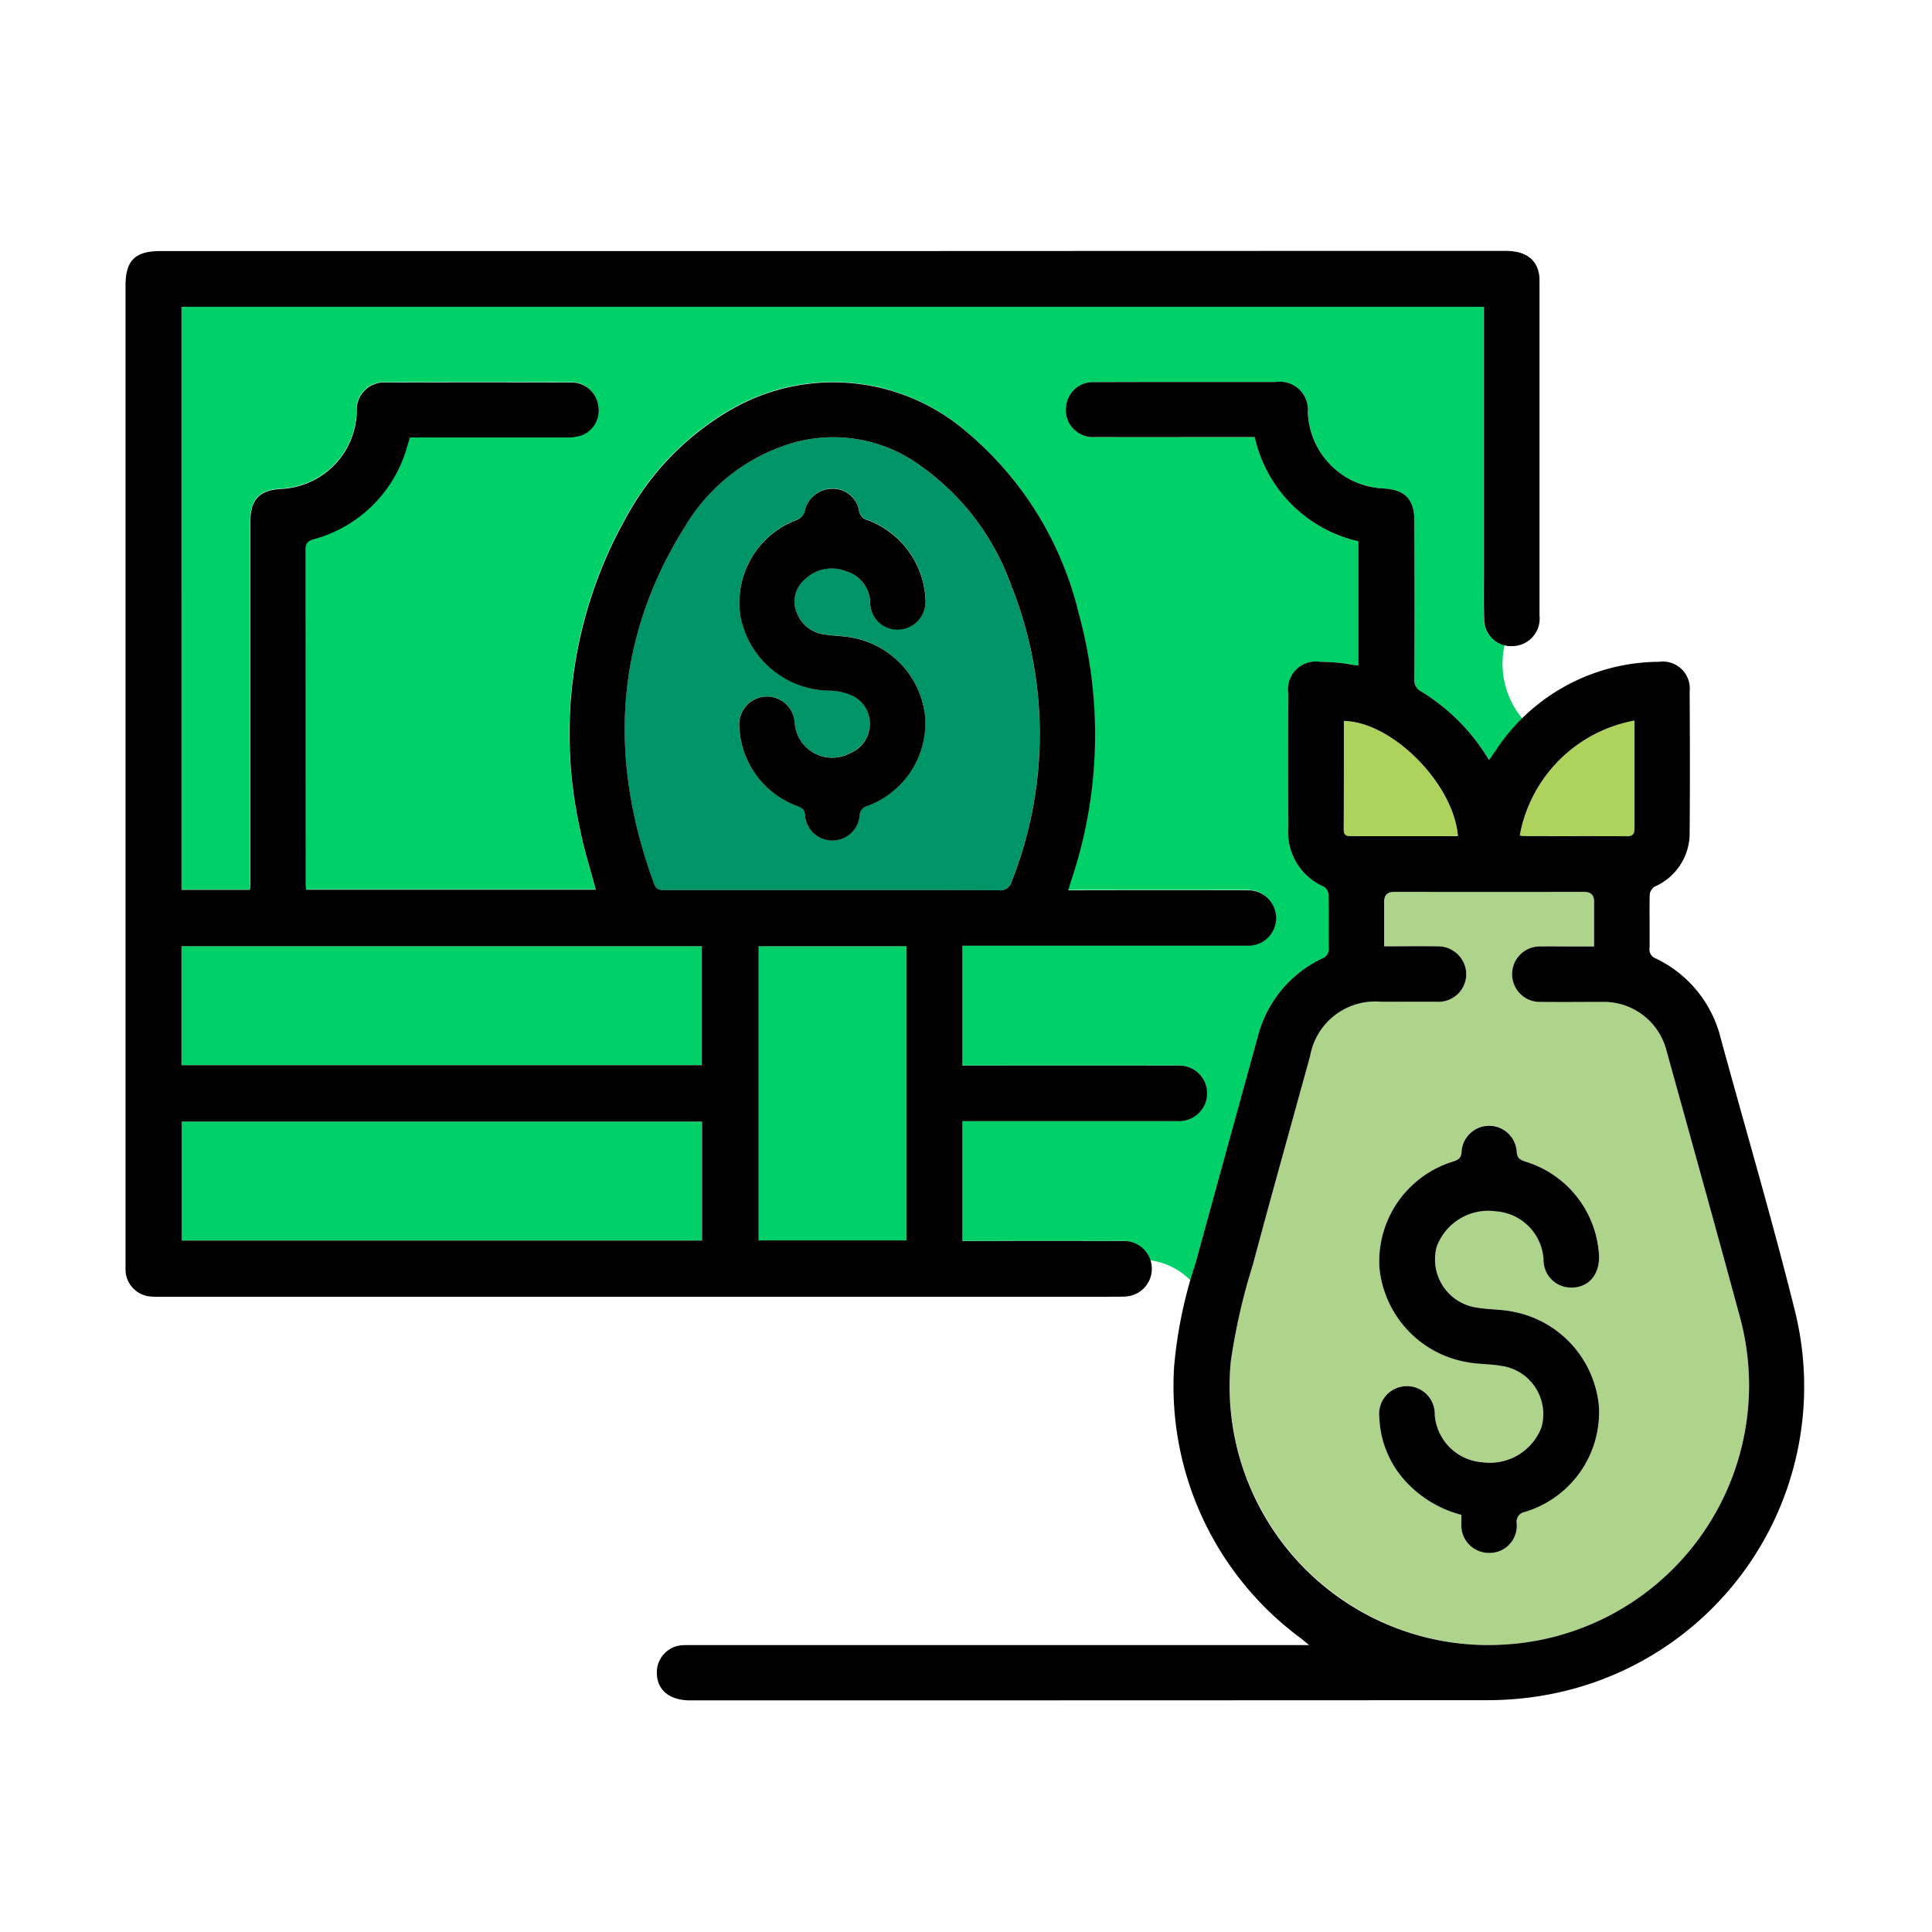 <svg xmlns="http://www.w3.org/2000/svg" width="77" height="77" viewBox="0 0 77 77">
  <g id="icon9" transform="translate(-1044 -1508)">
    <rect id="Rectángulo_35444" data-name="Rectángulo 35444" width="77" height="77" transform="translate(1044 1508)" fill="none"/>
    <g id="Grupo_133658" data-name="Grupo 133658" transform="translate(-2389.185 1140.927)">
      <path id="Trazado_150814" data-name="Trazado 150814" d="M3490.229,445.949h5.888V434.228h-5.888Z" transform="translate(-26.809 -29.441)" fill="#00d068"/>
      <path id="Trazado_150815" data-name="Trazado 150815" d="M3480.827,410.433q3.326,0,6.651,0c2.217,0,4.434-.006,6.651.007a.458.458,0,0,0,.51-.347,15.982,15.982,0,0,0-.026-11.82,9.883,9.883,0,0,0-3.578-4.729,5.876,5.876,0,0,0-5.3-.878,7.435,7.435,0,0,0-4.125,3.294c-2.834,4.526-3.033,9.3-1.219,14.241C3480.479,410.436,3480.635,410.433,3480.827,410.433Zm5.3-14.781a.548.548,0,0,0,.271-.322,1.121,1.121,0,0,1,1.087-.9,1.051,1.051,0,0,1,1.079.883.459.459,0,0,0,.347.368,3.546,3.546,0,0,1,2.3,3.219,1.11,1.11,0,0,1-1.079,1.143A1.078,1.078,0,0,1,3489,399a1.334,1.334,0,0,0-.956-1.28,1.546,1.546,0,0,0-1.658.333,1.142,1.142,0,0,0-.335,1.255,1.352,1.352,0,0,0,1.148.933c.377.063.768.056,1.14.136a3.57,3.57,0,0,1,2.856,3.2,3.528,3.528,0,0,1-2.314,3.5.4.4,0,0,0-.3.388,1.095,1.095,0,0,1-2.182-.029c-.018-.253-.154-.295-.328-.365a3.529,3.529,0,0,1-2.288-3.185,1.105,1.105,0,1,1,2.206-.135,1.5,1.5,0,0,0,2.207,1.222,1.248,1.248,0,0,0,.789-1.162,1.228,1.228,0,0,0-.815-1.178,2.234,2.234,0,0,0-.793-.154,3.656,3.656,0,0,1-3.547-2.973A3.525,3.525,0,0,1,3486.125,395.652Z" transform="translate(-21.137 -7.886)" fill="#009568"/>
      <path id="Trazado_150816" data-name="Trazado 150816" d="M3463.529,434.225h-20.74v4.741h20.74Z" transform="translate(-2.371 -29.44)" fill="#00d068"/>
      <path id="Trazado_150817" data-name="Trazado 150817" d="M3557.075,420.288c.274,0,.29-.151.289-.358,0-1.225,0-2.45,0-3.675v-.58a5.693,5.693,0,0,0-4.57,4.575.626.626,0,0,0,.125.031C3554.3,420.283,3555.69,420.279,3557.075,420.288Z" transform="translate(-59.036 -19.885)" fill="#aed35d"/>
      <path id="Trazado_150818" data-name="Trazado 150818" d="M3442.8,453.381h20.738v-4.742H3442.8Z" transform="translate(-2.38 -36.865)" fill="#00d068"/>
      <path id="Trazado_150819" data-name="Trazado 150819" d="M3538.686,420.3h4.191c-.167-2.089-2.624-4.562-4.547-4.592q0,2.173,0,4.344C3538.329,420.321,3538.508,420.3,3538.686,420.3Z" transform="translate(-51.586 -19.903)" fill="#aed35d"/>
      <path id="Trazado_150820" data-name="Trazado 150820" d="M3495.515,395.15a1.068,1.068,0,0,1-.823-1.068c-.017-.619-.007-1.239-.007-1.859q0-5.056,0-10.112v-.453h-51.911v23.226h2.728c.006-.115.017-.223.017-.331q0-7.156,0-14.312c0-.917.346-1.286,1.252-1.335a3.163,3.163,0,0,0,2.99-3.08,1.086,1.086,0,0,1,1.165-1.161q3.661-.01,7.323,0a1.076,1.076,0,0,1,1.135.915,1.063,1.063,0,0,1-.668,1.194,1.732,1.732,0,0,1-.582.082c-1.946.006-3.891,0-5.836,0h-.421c-.038.122-.071.226-.1.331a5.3,5.3,0,0,1-3.716,3.72c-.237.072-.342.149-.342.418q.012,6.654.006,13.309c0,.073.01.145.017.245h11.543c-.213-.808-.469-1.6-.627-2.408a17.577,17.577,0,0,1,1.843-12.436,11,11,0,0,1,4.339-4.379,8.151,8.151,0,0,1,9.24.988,13.552,13.552,0,0,1,4.442,7.181,18.229,18.229,0,0,1-.312,10.757c-.031.092-.054.187-.093.321h.464q3.346,0,6.691,0a1.1,1.1,0,1,1,.05,2.208c-.1.007-.2,0-.3,0H3473.9V411.9h.458q4.052,0,8.1,0a1.106,1.106,0,0,1,1.137,1.463,1.126,1.126,0,0,1-1.161.749q-2.714,0-5.428,0H3473.9v4.78h.438q2.956,0,5.911,0a1.119,1.119,0,0,1,1.148.772,2.81,2.81,0,0,1,1.609.805c.058-.206.115-.412.172-.618q1.252-4.546,2.5-9.093a4.741,4.741,0,0,1,2.554-3.117.4.4,0,0,0,.274-.416c-.015-.718,0-1.437-.01-2.156a.4.4,0,0,0-.185-.294,2.37,2.37,0,0,1-1.421-2.291q-.009-2.714,0-5.428a1.11,1.11,0,0,1,1.268-1.246c.26,0,.52.017.779.043.243.024.485.071.749.111v-4.957a5.468,5.468,0,0,1-4.13-4.154h-.4c-1.983,0-3.965,0-5.948,0a1.086,1.086,0,0,1-1.123-1.434,1.069,1.069,0,0,1,1.073-.754c1.462-.008,2.924-.006,4.387-.007.953,0,1.908,0,2.862,0a1.119,1.119,0,0,1,1.27,1.213,3.154,3.154,0,0,0,3,3.031c.879.047,1.246.43,1.247,1.31,0,2.094.005,4.189,0,6.283a.5.5,0,0,0,.273.5,7.988,7.988,0,0,1,2.7,2.731l.281-.4a9.408,9.408,0,0,1,1.057-1.239A3.425,3.425,0,0,1,3495.515,395.15Z" transform="translate(-2.366 -2.362)" fill="#00d068"/>
      <path id="Trazado_150821" data-name="Trazado 150821" d="M3546.351,436.077a2.579,2.579,0,0,0-2.547-1.942c-.818,0-1.635.006-2.453,0a1.106,1.106,0,1,1,0-2.21c.372-.009.743,0,1.115,0h1c0-.637,0-1.206,0-1.776,0-.281-.134-.4-.412-.4q-3.772.005-7.545,0c-.282,0-.411.127-.411.4,0,.569,0,1.138,0,1.771.735,0,1.426-.008,2.116,0a1.123,1.123,0,0,1,1.157,1.11,1.107,1.107,0,0,1-1.161,1.1c-.743.009-1.487,0-2.229,0a2.631,2.631,0,0,0-2.832,2.159c-.761,2.768-1.539,5.532-2.279,8.305a24.526,24.526,0,0,0-.884,3.865,10.35,10.35,0,1,0,20.312-1.685C3548.334,443.206,3547.337,439.643,3546.351,436.077Zm-5.637,18.38a.4.4,0,0,0-.332.468,1.083,1.083,0,0,1-1.117,1.167,1.1,1.1,0,0,1-1.089-1.164c0-.111,0-.221,0-.353a4.586,4.586,0,0,1-2.159-1.268,3.973,3.973,0,0,1-1.11-2.608,1.109,1.109,0,1,1,2.208-.112,2.053,2.053,0,0,0,1.912,1.894,2.2,2.2,0,0,0,2.339-1.389,1.939,1.939,0,0,0-1.623-2.457c-.437-.076-.891-.063-1.327-.143a4.231,4.231,0,0,1-3.506-3.769,4.164,4.164,0,0,1,2.958-4.236c.222-.074.307-.156.318-.4a1.1,1.1,0,0,1,2.195,0c.012.242.1.325.317.4a4.145,4.145,0,0,1,2.951,3.566c.11.841-.323,1.436-1.031,1.463a1.1,1.1,0,0,1-1.165-1.127,2.048,2.048,0,0,0-1.892-1.91,2.195,2.195,0,0,0-2.364,1.4,1.941,1.941,0,0,0,1.643,2.443c.439.072.891.061,1.327.143a4.225,4.225,0,0,1,3.494,3.819A4.154,4.154,0,0,1,3540.713,454.458Z" transform="translate(-46.747 -27.133)" fill="#aed38a"/>
      <path id="Trazado_150822" data-name="Trazado 150822" d="M3478.03,418.746a1.108,1.108,0,1,0-.141-2.211q-2.956-.006-5.911,0h-.438v-4.78h3.107q2.715,0,5.428,0a1.126,1.126,0,0,0,1.16-.749,1.106,1.106,0,0,0-1.137-1.463q-4.052-.007-8.1,0h-.458v-4.779h11.126c.1,0,.2,0,.3,0a1.1,1.1,0,1,0-.049-2.208q-3.345-.007-6.691,0h-.464c.039-.135.062-.229.093-.321a18.233,18.233,0,0,0,.312-10.757,13.551,13.551,0,0,0-4.443-7.181,8.151,8.151,0,0,0-9.24-.988,11.006,11.006,0,0,0-4.339,4.379,17.576,17.576,0,0,0-1.843,12.436c.158.81.415,1.6.627,2.408h-11.543c-.007-.1-.017-.172-.017-.245q0-6.654-.006-13.309c0-.269.1-.346.342-.418a5.3,5.3,0,0,0,3.716-3.72l.1-.331h.421c1.945,0,3.891,0,5.837,0a1.734,1.734,0,0,0,.582-.082,1.063,1.063,0,0,0,.667-1.194,1.076,1.076,0,0,0-1.135-.915q-3.662-.009-7.323,0a1.086,1.086,0,0,0-1.165,1.161,3.163,3.163,0,0,1-2.99,3.08c-.906.049-1.252.418-1.252,1.335q0,7.156,0,14.312c0,.108-.011.215-.017.331h-2.728V379.3h51.911v.453l0,10.112c0,.619-.01,1.239.007,1.859a1.073,1.073,0,0,0,1.142,1.1,1.1,1.1,0,0,0,1.064-1.226q0-6.635,0-13.272c0-.074,0-.149-.005-.223-.067-.674-.531-1.03-1.342-1.03q-12.287,0-24.573.006-14.517,0-29.034,0c-1.021,0-1.4.371-1.4,1.38v38.923c0,.1,0,.2,0,.3a1.081,1.081,0,0,0,.994,1.063c.185.017.372.012.558.012h37.547C3477.534,418.75,3477.783,418.759,3478.03,418.746Zm-17.554-30.672a7.436,7.436,0,0,1,4.125-3.294,5.877,5.877,0,0,1,5.3.878,9.885,9.885,0,0,1,3.578,4.729,15.981,15.981,0,0,1,.026,11.82.458.458,0,0,1-.51.347c-2.217-.013-4.434-.007-6.651-.007s-4.434,0-6.651,0c-.192,0-.348,0-.434-.233C3457.442,397.376,3457.641,392.6,3460.475,388.074Zm-20.058,16.711h20.74v4.741h-20.74Zm20.746,11.731h-20.738v-4.742h20.738Zm8.145-.008h-5.888V404.787h5.888Z"/>
      <path id="Trazado_150823" data-name="Trazado 150823" d="M3524.267,414a4.786,4.786,0,0,0-2.59-3.177.374.374,0,0,1-.245-.4c.011-.719-.009-1.438.007-2.156a.438.438,0,0,1,.21-.312,2.319,2.319,0,0,0,1.381-2.164c.016-1.871.011-3.742,0-5.614a1.074,1.074,0,0,0-1.217-1.176,7.835,7.835,0,0,0-6.5,3.515l-.28.4a7.987,7.987,0,0,0-2.7-2.731.5.5,0,0,1-.273-.5c.01-2.094.006-4.189,0-6.283,0-.88-.368-1.263-1.247-1.31a3.155,3.155,0,0,1-3-3.031,1.118,1.118,0,0,0-1.269-1.213c-.954,0-1.909,0-2.862,0-1.462,0-2.925,0-4.387.007a1.069,1.069,0,0,0-1.073.754,1.086,1.086,0,0,0,1.124,1.434c1.983.005,3.965,0,5.948,0h.4a5.469,5.469,0,0,0,4.13,4.154v4.957c-.265-.04-.506-.087-.749-.111-.259-.026-.52-.04-.779-.043a1.11,1.11,0,0,0-1.268,1.246q-.007,2.714,0,5.428a2.37,2.37,0,0,0,1.421,2.291.4.4,0,0,1,.185.294c.015.719,0,1.438.01,2.156a.4.4,0,0,1-.274.416,4.741,4.741,0,0,0-2.554,3.117q-1.253,4.546-2.5,9.093a17.957,17.957,0,0,0-.831,4.029,12.479,12.479,0,0,0,5.03,10.835c.091.072.181.146.35.284h-24.582c-.136,0-.273,0-.409.006a1.085,1.085,0,0,0-1.007,1.09c0,.693.5,1.109,1.333,1.109q15.892,0,31.785-.008a13.219,13.219,0,0,0,2.107-.171,12.49,12.49,0,0,0,10.137-15.33C3526.324,421.241,3525.257,417.631,3524.267,414Zm-3.436-12.659v.58c0,1.225,0,2.45,0,3.675,0,.207-.015.359-.289.358-1.385-.009-2.771,0-4.157-.007a.628.628,0,0,1-.125-.031A5.693,5.693,0,0,1,3520.831,401.343Zm-11.582.017c1.923.031,4.379,2.5,4.547,4.592H3509.6c-.178,0-.357.017-.357-.249Q3509.252,403.532,3509.249,401.36Zm6.719,36.786a10.313,10.313,0,0,1-11.225-11.264,24.58,24.58,0,0,1,.883-3.865c.74-2.773,1.518-5.537,2.279-8.305a2.631,2.631,0,0,1,2.832-2.159c.743,0,1.487,0,2.23,0a1.107,1.107,0,0,0,1.16-1.1,1.123,1.123,0,0,0-1.157-1.11c-.691-.01-1.382,0-2.116,0,0-.632,0-1.2,0-1.771,0-.275.129-.4.411-.4q3.773.005,7.545,0c.278,0,.414.117.412.4,0,.57,0,1.139,0,1.776h-1c-.371,0-.743-.007-1.115,0a1.106,1.106,0,1,0,0,2.21c.818.009,1.635,0,2.453,0a2.579,2.579,0,0,1,2.548,1.942c.987,3.566,1.983,7.129,2.948,10.7A10.35,10.35,0,0,1,3515.969,438.146Z" transform="translate(-22.504 -5.552)"/>
      <path id="Trazado_150824" data-name="Trazado 150824" d="M3492.226,404.666a2.234,2.234,0,0,1,.793.154,1.229,1.229,0,0,1,.815,1.178,1.248,1.248,0,0,1-.789,1.162,1.5,1.5,0,0,1-2.207-1.222,1.105,1.105,0,1,0-2.206.135,3.529,3.529,0,0,0,2.288,3.185c.175.07.311.112.328.365a1.095,1.095,0,0,0,2.182.029.4.4,0,0,1,.3-.388,3.528,3.528,0,0,0,2.314-3.5,3.571,3.571,0,0,0-2.856-3.2c-.372-.08-.763-.073-1.14-.136a1.352,1.352,0,0,1-1.148-.933,1.142,1.142,0,0,1,.335-1.255,1.546,1.546,0,0,1,1.658-.333,1.334,1.334,0,0,1,.956,1.28,1.078,1.078,0,0,0,1.126,1.047,1.11,1.11,0,0,0,1.079-1.143,3.546,3.546,0,0,0-2.3-3.219.459.459,0,0,1-.347-.368,1.051,1.051,0,0,0-1.079-.883,1.122,1.122,0,0,0-1.088.9.547.547,0,0,1-.271.322,3.525,3.525,0,0,0-2.292,3.86A3.656,3.656,0,0,0,3492.226,404.666Z" transform="translate(-25.983 -10.067)"/>
      <path id="Trazado_150825" data-name="Trazado 150825" d="M3546.5,456.335c-.436-.082-.888-.071-1.327-.143a1.941,1.941,0,0,1-1.643-2.443,2.194,2.194,0,0,1,2.363-1.4,2.047,2.047,0,0,1,1.892,1.91,1.1,1.1,0,0,0,1.166,1.127c.708-.028,1.14-.623,1.031-1.463a4.145,4.145,0,0,0-2.951-3.566c-.22-.079-.3-.161-.317-.4a1.1,1.1,0,0,0-2.194,0c-.011.244-.1.326-.318.4a4.165,4.165,0,0,0-2.958,4.236,4.232,4.232,0,0,0,3.506,3.769c.436.081.889.067,1.327.143a1.939,1.939,0,0,1,1.623,2.457,2.2,2.2,0,0,1-2.339,1.389,2.053,2.053,0,0,1-1.912-1.894,1.109,1.109,0,1,0-2.208.112,3.974,3.974,0,0,0,1.11,2.608,4.588,4.588,0,0,0,2.159,1.268c0,.131,0,.242,0,.353a1.1,1.1,0,0,0,1.089,1.164,1.083,1.083,0,0,0,1.117-1.167.4.4,0,0,1,.332-.468,4.154,4.154,0,0,0,2.947-4.168A4.225,4.225,0,0,0,3546.5,456.335Z" transform="translate(-53.082 -36.998)"/>
    </g>
  </g>
</svg>
